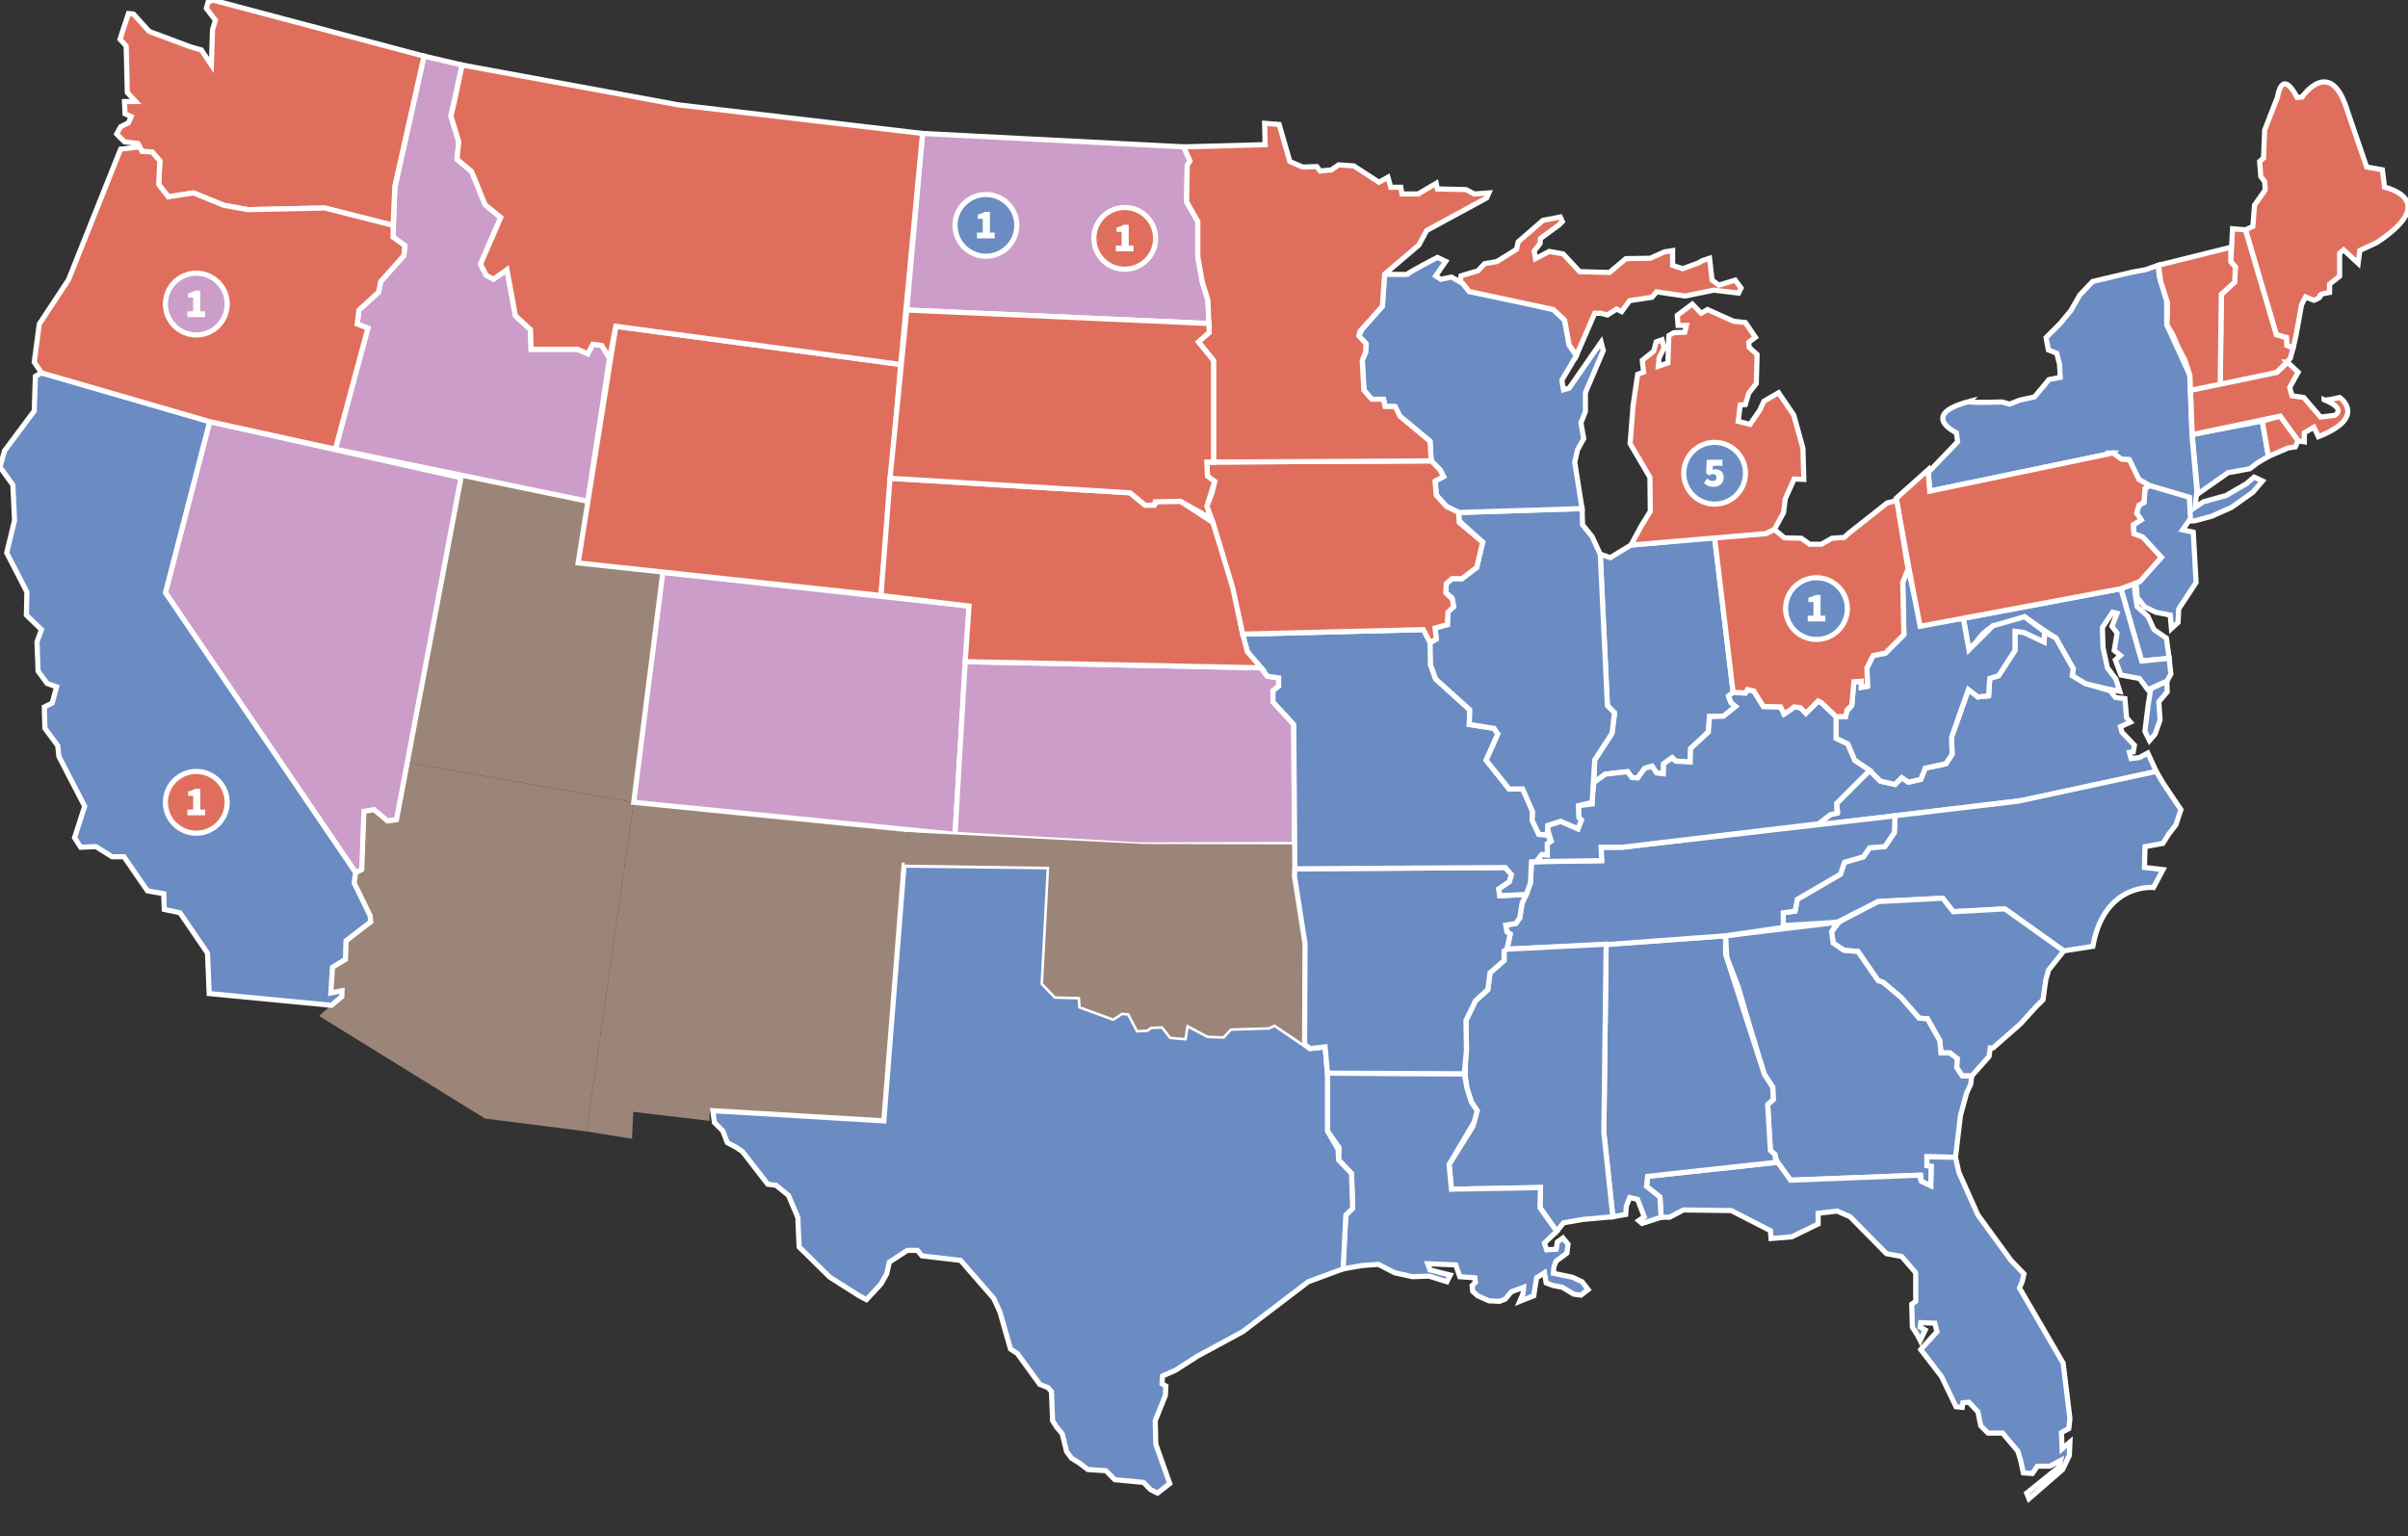 <?xml version="1.0" encoding="UTF-8"?>
<svg id="Layer_1" xmlns="http://www.w3.org/2000/svg" version="1.1" viewBox="0 0 230 146.77">
  <rect x="0" y="0" width="230" height="146.77" fill="#333333" stroke="none"/>
  <!-- Generator: Adobe Illustrator 29.6.0, SVG Export Plug-In . SVG Version: 2.1.1 Build 207)  -->
  <defs>
    <style>
      .st0 {
        fill: #df6f5c;
      }

      .st0, .st1, .st2 {
        stroke: #fff;
        stroke-width: .49px;
      }

      .st1 {
        fill: #cc9dc8;
      }

      .st3 {
        fill: #9b8579;
      }

      .st4 {
        fill: #fff;
      }

      .st2 {
        fill: #6a8cc3;
      }
    </style>
  </defs>
  <g>
    <polygon class="st3" points="60.48 106.22 60.37 108.79 56.03 108.09 60.53 76.65 86.76 79.5 84.42 107.08 67.81 105.9 67.76 107.08 60.48 106.22"/>
    <polygon class="st3" points="56.03 108.09 46.33 106.86 30.48 97.06 32.62 95.13 32.67 94.65 31.6 94.86 31.76 92.4 33 91.65 33.05 89.88 35.03 88.44 35.41 88.06 35.35 87.47 33.85 84.26 33.96 83.35 34.55 83.08 34.76 77.51 35.73 77.35 37.01 78.42 37.87 78.31 38.89 72.85 60.53 76.65 56.03 108.09"/>
    <polygon class="st3" points="63.31 54.69 55.22 53.78 56.14 47.89 44.03 45.64 38.89 72.85 60.53 76.65 63.31 54.69"/>
  </g>
  <g>
    <polygon class="st1" points="63.31 54.69 92.56 57.9 91.22 79.71 60.53 76.65 63.31 54.69"/>
    <polygon class="st1" points="123.64 80.67 108.84 80.72 91.22 79.71 92.19 63.21 120.47 63.8 121.06 64.6 122.13 64.76 122.13 65.56 121.59 65.99 121.59 67.06 123.57 69.21 123.64 80.67"/>
    <polygon class="st1" points="20.03 40.28 15.8 56.62 33.96 83.35 34.55 83.08 34.76 77.51 35.73 77.35 37.01 78.42 37.87 78.31 44.03 45.64 20.03 40.28"/>
    <polygon class="st1" points="32.03 42.91 35.14 31.34 34.12 30.96 34.28 29.62 36.16 27.91 36.37 26.89 38.57 24.42 38.67 23.46 37.55 22.66 37.71 18 40.5 5.36 44.14 6.21 43.07 11.09 43.82 13.55 43.65 15.21 45.05 16.39 46.33 19.55 47.83 20.78 45.9 25.23 46.44 26.3 47.14 26.67 48.42 25.76 49.23 30.16 50.67 31.49 50.73 33.37 55.17 33.37 56.14 33.8 56.62 32.89 57.47 33 58.22 34.23 56.14 47.89 32.03 42.91"/>
  </g>
  <g>
    <polygon class="st2" points="209.92 47.19 209.38 41.51 216.08 40.23 216.67 43.6 215.6 44.24 214.9 44.78 212.81 45.16 209.92 47.19"/>
    <path class="st2" d="M201.83,43.28l-17.52,3.64-.11-1.82,2.78-2.89-.11-.86s-3.64-1.71,1.23-3c-.16.16,3.11.05,3.11.05l.75.21.91-.37,1.45-.32,1.39-1.66,1.07-.21-.06-1.23-.27-1.07-.8-.32-.22-1.18,1.34-1.34,1.02-1.23.86-1.5,1.23-1.29,2.03-.48,1.82-.43,1.18-.21,1.23-.43.11,1.12.7,2.25v2.3l2.2,4.82.21,5.68.48,5.46-.11.86-.06.64.81-.54,2.14-.59,1.93-1.12.75-.64.8.37-.91,1.07-2.04,1.45-1.93.86-1.61.43h-.59l.05-2.25-3.8-1.13-1.02-.59-.54-.91-.37-.96-.75-.05-.8-.59h.04Z"/>
    <polygon class="st2" points="207.4 60.05 207.29 58.76 205.9 58.49 204.83 57.96 204.13 57.05 204.03 55.76 206.44 53.25 204.67 51.32 203.81 50.99 203.76 50.14 204.51 49.66 204.08 49.01 204.3 48.26 204.78 48 204.88 46.66 205.31 46.39 209.12 47.51 209.22 49.55 208.47 50.62 209.49 50.84 209.76 55.65 208.1 58.17 208.04 59.46 207.4 60.05"/>
    <polygon class="st2" points="202.58 56.24 204.56 63.15 207.19 62.89 206.92 60.96 205.74 60.15 205.15 58.87 204.13 57.96 203.92 56.62 203.87 55.76 202.58 56.24"/>
    <polygon class="st2" points="206.97 65.08 205.15 65.89 204.35 64.82 202.58 64.49 202.05 63.05 202.53 62.62 201.94 62.14 202.21 60.48 201.72 59.83 202.21 58.6 201.78 58.49 200.81 59.94 200.87 61.87 201.29 63.8 202.1 64.87 202.47 66.05 201.13 65.78 199.15 65.3 197.92 64.55 198.03 63.9 196.37 60.96 195.56 60.42 195.14 60.15 193.37 58.92 192.14 59.46 190.85 59.78 190.37 59.78 189.72 60.26 189.3 60.64 188.71 61.39 188.06 62.08 187.53 59.08 202.58 56.24 204.56 63.15 207.19 62.89 207.35 64.39 206.97 65.08"/>
    <polygon class="st2" points="205.96 73.71 193.37 76.44 173.5 78.85 174.83 77.83 175.53 77.56 175.42 76.76 178.58 73.6 179.6 74.62 181 74.94 181.64 74.29 182.28 74.72 183.46 74.46 183.89 73.38 184.96 73.17 185.87 72.96 186.46 72.05 186.4 70.44 188.01 65.88 188.55 66.26 188.92 66.58 189.94 66.47 190.05 64.81 190.9 64.55 192.46 62.14 192.46 60.31 193.31 60.42 195.24 61.33 195.3 60.37 196.37 60.96 198.03 63.9 197.92 64.55 199.15 65.3 201.56 65.99 202.05 66.63 202.96 66.74 203.12 68.56 203.49 68.99 202.53 69.42 202.69 69.96 203.87 71.19 203.76 71.83 203.39 71.88 203.55 72.47 204.35 72.37 205.15 71.94 205.96 73.71"/>
    <path class="st2" d="M197.12,90.85l-5.63-4.02-4.93.27-1.02-1.29-6.16.32-3.91,1.98-5.2.32.05-1.23,1.13-.16.21-1.12,4.13-2.41.37-1.12,1.82-.54.59-.86,1.45-.11.91-1.34.06-1.61,11.78-1.39,13.18-2.84.7,1.18,1.66,2.47-.48,1.45-.7.91-.54.86-1.71.32-.05,1.98,1.77.21-.91,1.71s-4.71-.48-5.79,5.62l-2.79.43h0Z"/>
    <polygon class="st2" points="188.33 102.79 187.42 102.79 186.89 101.99 186.94 101.13 186.24 100.59 185.39 100.59 185.28 99.42 184.1 97.33 183.3 97.27 181.58 95.29 179.87 93.85 179.39 93.69 177.46 90.9 176.12 90.79 175.1 90.1 174.94 89.02 175.69 88.06 179.39 86.13 185.55 85.81 186.57 87.1 191.49 86.83 197.12 90.85 195.67 92.67 195.4 93.63 195.14 95.51 194.39 96.26 192.99 97.81 190.37 100.11 190.1 100.11 189.99 100.92 188.33 102.79"/>
    <polygon class="st2" points="186.78 110.56 184.05 110.51 184.05 111.36 184.48 111.41 184.43 113.29 183.51 112.86 183.46 112.27 171.03 112.75 169.8 111.25 169.53 110.29 169.1 109.91 168.94 107.45 168.84 105.52 169.37 105.04 169.32 103.86 168.52 102.63 167.07 97.86 166 94.22 164.93 91.44 164.82 89.4 175.48 88.11 174.94 89.02 175.1 90.1 176.12 90.79 177.46 90.9 179.39 93.69 179.87 93.85 181.58 95.29 183.3 97.27 184.1 97.33 185.28 99.42 185.39 100.59 186.24 100.59 186.94 101.13 186.89 101.99 187.42 102.79 188.33 102.79 188.23 103.59 187.85 104.4 187.26 106.54 186.78 110.56"/>
    <polygon class="st2" points="195.78 140.07 194.6 140.07 194.12 140.77 193.26 140.71 192.99 139.48 192.73 138.63 191.28 136.91 189.89 136.91 189.19 136.21 188.92 134.88 188.06 133.96 187.48 134.02 187.42 134.45 186.83 134.39 185.44 131.5 183.46 128.93 185.01 127.22 184.8 126.41 183.46 126.36 183.41 126.79 183.89 127.06 183.41 128.07 183.14 127.54 182.66 126.79 182.6 124.59 182.98 124.32 182.98 121.59 181.64 120.04 180.19 119.77 176.71 116.24 175.48 115.7 173.66 115.91 173.66 116.93 171.14 118.16 169.16 118.32 169.1 117.57 165.36 115.65 160.8 115.59 159.46 116.29 158.66 116.29 158.55 114.36 157.27 113.34 157.37 112.38 169.8 111.04 171.03 112.75 183.3 112.27 183.51 112.86 184.43 113.29 184.48 111.41 184.05 111.36 184.05 110.51 186.78 110.56 187.1 112 188.92 116.07 192.08 120.41 193.32 121.7 193.15 122.45 192.89 123.04 197.06 130.22 197.71 135.52 197.6 136.48 196.9 136.86 196.96 138.41 197.71 137.77 197.65 139.05 197.01 140.39 193.8 143.18 193.58 142.64 196.64 140.18 196.8 139.54 195.78 140.07"/>
    <polygon class="st2" points="182.23 54.15 181.74 55.65 181.85 60.63 180.08 62.4 178.91 62.62 178.32 63.8 178.37 65.56 177.78 65.67 177.78 65.08 177.08 65.13 176.87 67.38 176.39 67.97 176.28 68.46 175.37 68.46 175.37 70.55 176.49 71.08 177.14 72.63 178.58 73.6 179.6 74.62 181 74.94 181.64 74.29 182.28 74.72 183.46 74.46 183.89 73.38 185.87 72.96 186.46 72.05 186.4 70.44 188.01 65.88 188.92 66.58 189.94 66.47 190.05 64.81 190.9 64.55 192.46 62.14 192.46 60.31 193.31 60.42 195.24 61.33 195.3 60.37 193.37 58.92 190.37 59.78 188.06 62.08 187.53 59.08 183.46 59.67 182.23 54.15"/>
    <polygon class="st2" points="158.66 116.29 156.84 116.88 156.52 116.61 157.05 116.24 156.41 114.58 155.66 114.41 155.34 115.22 155.28 116.02 154.05 116.24 153.19 108.2 153.41 90.2 164.82 89.4 164.82 91.17 168.52 102.63 169.32 103.86 169.37 105.04 168.84 105.52 169.1 109.91 169.53 110.29 169.64 111.04 157.37 112.38 157.27 113.34 158.55 114.36 158.66 116.29"/>
    <polygon class="st2" points="181 77.94 154.96 80.94 152.93 80.94 152.98 82.22 146.28 82.33 146.18 84.36 145.38 86.29 145.16 87.69 144.78 88.22 143.82 88.38 143.93 89.02 144.25 89.24 143.93 90.68 153.19 90.26 164.82 89.4 170.33 88.6 170.33 87.2 171.46 87.04 171.67 85.92 175.8 83.51 176.17 82.38 177.99 81.85 178.58 80.99 180.03 80.88 180.94 79.54 181 77.94"/>
    <polygon class="st2" points="154.05 116.24 151.16 116.5 149.34 116.82 148.69 117.63 148.1 116.82 147.09 115.38 147.14 113.45 138.63 113.61 138.41 111.25 140.29 108.25 140.71 107.56 140.87 106.49 141.09 106.11 140.55 105.31 140.12 103.97 139.96 102.79 139.96 101.88 140.07 100.06 140.02 97.49 140.93 95.61 142.11 94.54 142.32 92.94 143.66 91.76 143.66 90.85 143.93 90.68 153.41 90.2 153.19 108.2 154.05 116.24"/>
    <polygon class="st2" points="128.29 121.22 128.29 119.93 128.55 116.07 129.2 115.43 129.09 112.11 127.86 110.82 127.91 109.65 126.79 108.04 126.79 102.52 139.86 102.58 140.12 103.97 140.55 105.31 141.09 106.11 140.82 107.18 138.41 111.25 138.63 113.61 147.14 113.45 147.09 115.38 148.69 117.63 147.52 118.75 147.73 119.4 148.64 119.34 148.75 118.65 149.28 118.27 149.77 118.86 149.66 119.72 148.64 120.47 148.43 121 148.37 121.64 150.19 122.02 151.11 122.45 151.69 123.2 151 123.73 150.3 123.63 149.23 122.98 148.37 122.82 147.68 122.56 147.52 121.59 146.77 122.07 146.61 123.04 146.5 123.79 145.16 124.32 145.48 123.57 145.53 122.98 144.36 123.41 143.77 124.11 143.23 124.32 142.21 124.27 141.14 123.79 140.66 123.36 140.61 122.82 140.93 122.5 140.87 122.07 139.43 121.97 139.05 120.84 136.37 120.73 136.59 121.32 138.52 121.81 138.2 122.45 136.48 121.91 134.93 121.97 133.21 121.59 131.66 120.79 130.11 120.9 128.29 121.22"/>
    <polygon class="st2" points="111.73 141.73 110.56 142.64 109.91 142.32 109.22 141.62 106.48 141.36 105.63 140.5 103.91 140.39 103.06 139.75 102.36 139.32 101.88 138.68 101.45 136.96 100.91 136.32 100.54 135.73 100.43 132.95 100.11 132.57 99.31 132.25 97.17 129.3 96.52 128.88 95.51 125.34 94.92 124.05 91.75 120.41 88.06 119.98 87.63 119.45 86.67 119.45 84.95 120.57 84.69 121.7 84.15 122.66 82.76 124.16 82.06 123.79 79.27 122.02 76.33 119.13 76.22 116.72 76.22 116.34 75.31 114.2 74.13 113.24 73.33 113.13 70.92 110.02 70.28 109.59 69.47 109.16 69.04 108.04 68.24 107.24 68.08 106.11 84.42 107.08 86.35 82.65 100.22 82.81 99.63 93.95 100.81 95.18 103.16 95.24 103.22 96.15 106.32 97.28 107.13 96.74 107.83 96.79 108.68 98.4 109.54 98.35 109.91 98.08 111.04 98.03 111.84 99.04 113.13 99.15 113.34 97.86 115.38 98.94 116.82 98.99 117.52 98.24 121.16 98.13 121.75 97.86 125.13 100.17 126.57 100.01 126.79 102.52 126.79 108.04 127.81 109.81 127.86 110.82 129.09 112.11 129.2 115.43 128.55 116.07 128.29 121.22 124.96 122.45 118.7 127.22 114.36 129.57 112.27 130.91 111.04 131.45 110.99 132.2 111.36 132.41 111.31 133.32 110.34 135.73 110.4 137.98 111.73 141.73"/>
    <polygon class="st3" points="86.76 79.5 109.22 80.63 123.64 80.67 123.72 83.48 124.65 90.15 124.61 99.79 121.75 97.86 121.16 98.13 117.52 98.24 116.82 98.99 115.38 98.94 113.34 97.86 113.13 99.15 111.84 99.04 111.04 98.03 109.91 98.08 109.54 98.35 108.68 98.4 107.83 96.79 107.13 96.74 106.32 97.28 103.22 96.15 103.16 95.24 100.81 95.18 99.63 93.95 100.22 82.81 86.4 82.6 86.76 79.5"/>
    <polygon class="st2" points="139.86 102.58 126.79 102.52 126.57 100.01 125.13 100.17 124.61 99.79 124.65 90.15 123.64 83.68 123.68 83 143.77 82.88 144.37 83.56 144.17 84.24 143.16 84.93 143.25 85.57 145.78 85.45 145.38 86.29 145.16 87.69 144.78 88.22 143.82 88.38 143.93 89.02 144.25 89.24 143.93 90.68 143.66 90.85 143.66 91.76 142.32 92.94 142.11 94.54 140.93 95.61 140.02 97.49 140.07 100.31 139.86 102.58"/>
    <polygon class="st2" points="206.97 65.08 205.43 65.8 205.19 67.29 204.87 69.86 205.31 70.75 205.84 70.14 206.32 68.78 206.2 67.05 207 66.09 206.97 65.08"/>
    <polygon class="st2" points="152.85 52.95 153.81 53.27 155.78 52.07 163.77 51.34 165.54 66.13 165.14 66.65 165.34 67.13 165.78 67.49 164.62 68.42 163.29 68.46 163.17 69.94 161.48 71.51 161.44 72.8 160.04 72.71 159.72 72.39 158.91 72.96 158.87 73.92 158.23 73.84 157.79 73.2 157.1 73.4 156.42 74.32 155.86 74.28 155.46 73.72 153.33 73.96 152.24 74.76 152.32 72.59 153.97 70.06 154.21 68.1 153.53 67.41 152.85 53.11 152.85 52.95"/>
    <polygon class="st2" points="146.74 82.31 147.26 81.63 147.79 81.67 147.79 80.59 148.15 80.35 148.07 80.03 147.87 79.42 147.83 78.86 149.07 78.46 150.72 79.18 151.04 78.34 150.8 78.1 150.76 76.97 152.08 76.81 152.12 75.89 152.24 74.76 153.33 73.96 155.46 73.72 155.86 74.28 156.42 74.32 157.1 73.4 157.79 73.2 158.23 73.84 158.87 73.92 158.91 72.96 159.72 72.39 160.04 72.71 161.44 72.8 161.48 71.51 163.17 69.94 163.29 68.46 164.62 68.42 165.78 67.49 165.34 67.13 165.1 66.49 165.54 66.13 166.71 66.21 166.91 65.88 167.51 66.01 168.43 67.49 170.08 67.53 170.4 68.21 171.37 67.53 171.97 67.61 172.49 68.14 173.66 66.97 173.98 67.13 175.37 68.46 175.37 70.55 176.49 71.08 177.14 72.63 178.58 73.6 175.42 76.76 175.46 77.7 174.83 77.83 173.7 78.7 154.96 80.94 152.93 80.94 152.98 82.22 146.74 82.31"/>
    <polygon class="st2" points="123.68 83 123.57 69.21 121.59 67.06 121.59 65.99 122.13 65.56 122.13 64.76 121.06 64.6 119.13 62.24 118.7 60.58 135.95 60.15 136.75 61.39 136.64 63.53 137.13 64.87 140.39 67.81 140.34 69.21 142.7 69.58 143.07 70.12 141.95 72.63 144.14 75.37 145.43 75.37 146.02 76.49 146.39 77.56 146.34 78.36 146.98 79.71 147.79 79.76 148.15 80.35 147.79 80.59 147.79 81.67 147.26 81.63 146.74 82.31 146.28 82.33 146.18 84.36 145.78 85.45 143.25 85.57 143.16 84.93 144.17 84.24 144.37 83.56 143.77 82.88 123.68 83"/>
    <polygon class="st2" points="151.11 48.58 151.16 50.14 152.07 51.26 152.85 52.95 153.53 67.41 154.21 68.1 153.97 70.06 152.32 72.59 152.07 76.65 150.76 76.97 150.8 78.1 151.04 78.34 150.72 79.18 149.07 78.46 147.83 78.86 147.79 79.76 146.98 79.71 146.34 78.36 146.39 77.56 145.43 75.37 144.14 75.37 141.95 72.63 143.07 70.12 142.7 69.58 140.34 69.21 140.39 67.81 137.13 64.87 136.64 63.53 136.59 61.39 137.18 61.06 137.07 59.99 138.25 59.67 138.25 58.33 138.84 57.96 138.68 57.1 138.09 56.62 138.14 55.76 138.68 55.28 139.64 55.28 141.04 54.21 141.62 51.8 139.38 49.76 139.32 48.96 151.11 48.58"/>
    <path class="st2" d="M136.7,44.03l-.11-1.87-2.89-2.41-.59-.91h-.8l-.16-.7h-1.12l-.75-.86-.16-2.84.32-.8.05-.8-.7-.75.32-.64,1.93-2.2.21-3.05s2.36.05,2.2,0,2.84-1.61,2.84-1.61l.8.38-.96,1.39.48.32,1.02-.21,1.07.59.65.8,1.12.21,2.35.43,4.55,1.07,1.07,1.02.43,2.36.7,1.02-1.39,2.36.16.91.54-.16,3.05-4.39.21.8-1.71,4.02v1.82l-.43,1.07.27,1.5-.59,1.07-.27,1.18.7,4.44-11.78.37-1.18-.59-.96-1.07-.11-1.34.8-.43-.32-.64-.86-.86h0Z"/>
    <polygon class="st1" points="88.12 12.75 86.61 29.62 115.49 30.91 115.38 28.71 114.84 26.94 114.41 24.53 114.41 21.16 113.34 19.28 113.4 15.8 113.66 15.37 113.07 14.03 88.12 12.75"/>
    <polygon class="st2" points="31.66 96.04 19.98 94.92 19.82 91.06 17.19 87.2 15.69 86.88 15.64 85.38 14.09 85.11 11.84 81.85 10.71 81.85 9.16 80.88 7.71 80.94 7.12 80.03 8.09 77.03 5.62 72.26 5.52 71.24 4.29 69.58 4.23 67.54 4.98 67.17 5.41 65.62 4.5 65.29 3.64 64.12 3.53 61.33 3.96 60.15 2.52 58.76 2.57 56.56 .64 52.81 1.39 49.71 1.23 46.33 0 44.62 .43 43.07 3.27 39.26 3.38 35.94 3.96 35.62 20.03 40.28 15.8 56.62 33.96 83.35 33.83 84.36 35.35 87.47 35.41 88.06 33.05 89.88 33 91.65 31.76 92.4 31.6 94.86 32.67 94.65 32.65 95.21 31.66 96.04"/>
  </g>
  <g>
    <path class="st0" d="M219.02,33.26l-.13-.06-.46-.21-.05-.75-.96-.27-2.94-10.02.7-.32.16-2.03,1.02-1.45-.05-.8-.37-.48-.11-1.45.37-.32.11-2.68,1.23-3.16s.37-2.84,1.87.05l.48-.05s2.73-4.02,4.34,1.39l1.82,5.3,1.5.27.21,1.66s5.52,1.18-.75,5.3l-1.61.75-.16,1.23-1.39-1.29-.38.32v2.2l-.96.75v.8s-1.07.16-.91.32-.59.43-.59.43l-.8-.32-.38.75-.53,2.95-.27,1.18h0Z"/>
    <polygon class="st0" points="218.76 34.23 217.47 35.57 215.44 36.1 212.7 36.74 212.06 36.91 212.17 28.12 213.45 26.94 213.51 25.5 213.08 25.01 213.24 21.85 214.47 21.96 217.42 31.98 218.38 32.25 218.43 33 219.02 33.26 218.76 34.23"/>
    <polygon class="st0" points="213.08 23.62 206.17 25.34 206.38 26.89 207.03 28.93 207.03 29.94 206.97 31.02 207.51 31.93 208.04 33.16 208.69 34.39 209.17 35.84 209.22 37.28 212.06 36.91 212.17 28.12 213.45 26.94 213.51 25.5 213.08 25.01 213.08 23.62"/>
    <polygon class="st0" points="216.67 43.6 216.08 40.23 217.79 39.75 219.51 42.1 219.24 42.69 218.54 42.8 216.67 43.6"/>
    <path class="st0" d="M218.49,34.6l1.02.96-.81,1.45.22.8,1.12.16,1.61,1.87,1.34-.16s1.23-.59-1.02-1.5c0,.16,1.5-.21,1.5-.21,0,0,2.73,1.87-2.03,3.75l-.43-.91-.91.54v.86l-.59-.1-1.71-2.36-8.41,1.77-.16-4.23,8.25-1.71,1.02-.96v-.02Z"/>
    <polygon class="st0" points="181.1 47.62 182.39 54.58 183.4 59.83 202.58 56.24 204.4 55.55 206.44 53.25 204.67 51.32 203.81 50.99 203.76 50.14 204.51 49.66 204.08 49.01 204.3 48.26 204.78 48 204.88 46.66 205.31 46.39 204.3 45.8 203.39 43.92 202.64 43.87 201.83 43.28 184.32 46.92 184.15 44.89 181.1 47.62"/>
    <polygon class="st0" points="181.17 47.81 180.25 48.05 176.59 50.94 176.15 51.34 174.98 51.42 173.98 51.99 172.85 51.99 172.05 51.42 170.44 51.38 169.48 50.58 168.64 50.98 166.71 51.1 163.77 51.34 165.54 66.13 166.71 66.21 166.91 65.88 167.51 66.01 168.43 67.49 170.08 67.53 170.4 68.21 171.01 67.81 171.37 67.53 171.97 67.61 172.49 68.14 173.66 66.97 173.98 67.13 175.37 68.46 176.28 68.46 176.43 67.81 176.87 67.38 177.08 65.13 177.78 65.08 177.78 65.67 178.37 65.56 178.32 63.8 178.91 62.62 180.08 62.4 181.85 60.63 181.74 55.65 182.25 54.36 181.17 47.81"/>
    <polygon class="st0" points="55.22 53.78 58.82 31.17 86.03 34.82 84.15 56.89 55.22 53.78"/>
    <polygon class="st0" points="92.56 57.9 84.15 56.89 85.01 45.69 107.93 47.08 109.38 48.26 110.24 48.26 110.56 47.89 112.75 47.89 115.86 49.92 117.79 55.76 118.7 60.58 119.13 62.24 120.47 63.8 92.19 63.21 92.56 57.9"/>
    <polygon class="st0" points="115.91 44.14 136.7 44.03 137.55 44.89 137.88 45.53 137.07 45.96 137.18 47.3 138.14 48.37 139.32 48.96 139.38 49.92 141.62 51.8 141.04 54.21 139.64 55.28 138.68 55.28 138.14 55.76 138.09 56.62 138.73 57.26 138.84 57.96 138.3 58.49 138.25 59.67 137.07 59.99 137.18 61.06 136.59 61.39 135.95 60.15 118.7 60.58 117.74 56.14 115.86 49.92 115.27 48.37 115.75 47.14 116.02 46.01 115.33 45.48 115.27 44.14 115.91 44.14"/>
    <polygon class="st0" points="113.07 14.03 113.66 15.37 113.4 15.8 113.34 19.28 114.41 21.16 114.41 24.53 114.84 26.94 115.38 28.71 115.49 31.76 114.47 32.67 115.91 34.44 115.91 44.14 136.7 44.03 136.59 42.16 133.7 39.75 133.27 38.84 132.3 38.83 132.14 38.14 131.02 38.14 130.27 37.28 130.11 34.44 130.43 33.64 130.48 32.84 129.79 32.08 129.89 31.66 132.04 29.25 132.25 26.19 135.52 23.41 136.27 22.02 142 18.91 142.21 18.43 140.82 18.53 140.02 18.11 137.29 18.05 137.18 17.51 135.46 18.53 133.91 18.53 133.8 17.89 132.84 17.89 132.57 16.93 131.71 17.41 129.31 15.85 127.86 15.75 127.16 16.23 126.09 16.34 125.77 15.91 124.43 15.96 123.2 15.43 122.18 11.89 120.79 11.78 120.84 13.82 113.07 14.03"/>
    <polygon class="st0" points="85.01 45.69 86.61 29.62 115.49 30.91 115.49 31.76 114.47 32.67 115.91 34.44 115.91 44.14 115.27 44.14 115.33 45.48 116.02 46.01 115.27 48.37 115.7 49.55 112.75 47.89 110.34 47.94 110.24 48.26 109.38 48.26 107.93 47.08 85.01 45.69"/>
    <polygon class="st0" points="64.81 10.02 44.14 6.21 43.39 9.75 43.07 11.09 43.82 13.55 43.65 15.21 45.05 16.39 46.33 19.55 47.83 20.78 45.9 25.23 46.44 26.3 47.14 26.67 48.42 25.76 49.23 30.16 50.67 31.49 50.73 33.37 51.48 33.37 55.17 33.37 56.14 33.8 56.62 32.89 57.47 33 58.22 34.23 58.82 31.17 86.03 34.82 88.12 12.75 64.81 10.02"/>
    <polygon class="st0" points="11.89 13.55 11.14 12.8 11.52 12.11 12.27 11.73 12.53 11.14 11.94 10.87 11.89 9.7 12.96 9.7 12.16 8.84 12.05 4.39 11.46 3.75 12.27 1.29 12.75 1.34 14.25 3 18.26 4.5 19.23 4.77 20.19 6.21 20.3 2.84 20.57 1.93 19.71 .8 19.87 .21 20.3 0 40.5 5.36 37.71 17.78 37.55 21.53 31.01 19.87 23.68 20.03 21.37 19.61 18.48 18.43 16.07 18.8 15.16 17.62 15.27 15.37 14.52 14.52 13.55 14.46 13.18 13.71 11.89 13.55"/>
    <polygon class="st0" points="32.03 42.91 20.03 40.28 3.96 35.62 3.27 34.6 3.75 30.96 6.54 26.73 11.52 14.25 13.34 14.03 13.55 14.46 14.52 14.52 15.27 15.37 15.16 17.62 16.07 18.8 18.48 18.43 21.37 19.61 23.68 20.03 31.01 19.87 37.55 21.53 37.55 22.66 38.67 23.46 38.57 24.42 36.37 26.89 36.16 27.91 34.28 29.62 34.12 30.96 35.14 31.34 32.03 42.91"/>
    <polygon class="st0" points="155.78 52.07 156.78 50.22 157.63 48.85 157.59 45.6 155.7 42.38 155.98 38.77 156.42 35.76 156.99 35.55 156.86 34.43 157.95 33.55 158.19 32.66 158.75 32.46 158.95 33.22 158.47 34.19 158.39 34.99 159.31 34.67 159.4 32.06 159.88 31.78 160.92 31.74 161.08 31.09 160.28 31.09 160.2 30.13 161.64 29.05 162.49 29.93 163.09 29.57 165.58 30.69 166.71 30.81 167.67 32.22 167.03 32.7 167.07 33.18 167.83 33.87 167.75 36.64 167.03 37.56 166.71 38.65 166.22 38.69 166.02 40.25 167.15 40.54 168.07 39.21 168.48 38.33 169.88 37.52 171.33 39.65 172.21 42.83 172.29 45.8 171.37 45.76 170.52 47.65 170.36 48.97 169.48 50.58 168.64 50.98 155.78 52.07"/>
    <polygon class="st0" points="150.57 33.96 152.32 29.93 152.89 29.93 153.53 30.09 154.41 29.53 154.89 29.77 155.66 28.72 157.79 28.4 158.23 27.88 160.96 28.28 163.69 27.72 166.06 28 166.3 27.52 165.74 26.76 164.18 27.24 163.53 26.76 163.29 24.67 162.57 24.91 162.25 25.11 160.72 25.67 159.76 25.35 159.76 23.94 158.99 24.06 157.63 24.67 155.3 24.71 153.73 26.03 150.88 25.95 149.31 24.26 147.98 24.02 146.66 24.71 146.54 23.99 147.1 23.26 147.14 22.78 148.91 21.49 149.23 21.17 149.03 20.73 147.38 21.05 145.01 23.1 144.85 23.82 142.97 24.99 141.8 25.19 141.16 25.87 139.55 26.35 139.47 26.92 139.69 27.05 140.34 27.85 148.37 29.57 149.45 30.59 149.87 32.94 150.57 33.96"/>
  </g>
  <g>
    <circle class="st2" cx="94.17" cy="21.53" r="2.95"/>
    <path class="st4" d="M93.33,22.22h.54v-1.31h-.48v-.42c.29-.06.47-.13.66-.25h.5v1.98h.46v.55h-1.69v-.55Z"/>
  </g>
  <g>
    <circle class="st2" cx="163.77" cy="45.21" r="2.95"/>
    <path class="st4" d="M162.76,46.14l.3-.43c.15.14.33.24.51.24.24,0,.38-.1.38-.33s-.14-.33-.34-.33c-.14,0-.2.02-.35.12l-.3-.19.06-1.3h1.5v.58h-.91l-.03.37c.09-.03.16-.04.24-.04.44,0,.82.25.82.78,0,.57-.44.9-.96.9-.42,0-.71-.15-.92-.36Z"/>
  </g>
  <g>
    <circle class="st2" cx="173.5" cy="58.14" r="2.95"/>
    <path class="st4" d="M172.67,58.82h.54v-1.31h-.48v-.42c.29-.06.47-.13.66-.25h.5v1.98h.46v.55h-1.69v-.55Z"/>
  </g>
  <g>
    <circle class="st1" cx="18.75" cy="29.05" r="2.95"/>
    <path class="st4" d="M17.91,29.74h.54v-1.31h-.48v-.42c.29-.06.47-.13.66-.25h.5v1.98h.46v.55h-1.69v-.55Z"/>
  </g>
  <g>
    <circle class="st0" cx="107.43" cy="22.77" r="2.95"/>
    <path class="st4" d="M106.59,23.46h.54v-1.31h-.48v-.42c.29-.06.47-.13.66-.25h.5v1.98h.46v.55h-1.69v-.55Z"/>
  </g>
  <g>
    <circle class="st0" cx="18.75" cy="76.65" r="2.95"/>
    <path class="st4" d="M17.91,77.34h.54v-1.31h-.48v-.42c.29-.06.47-.13.66-.25h.5v1.98h.46v.55h-1.69v-.55Z"/>
  </g>
</svg>